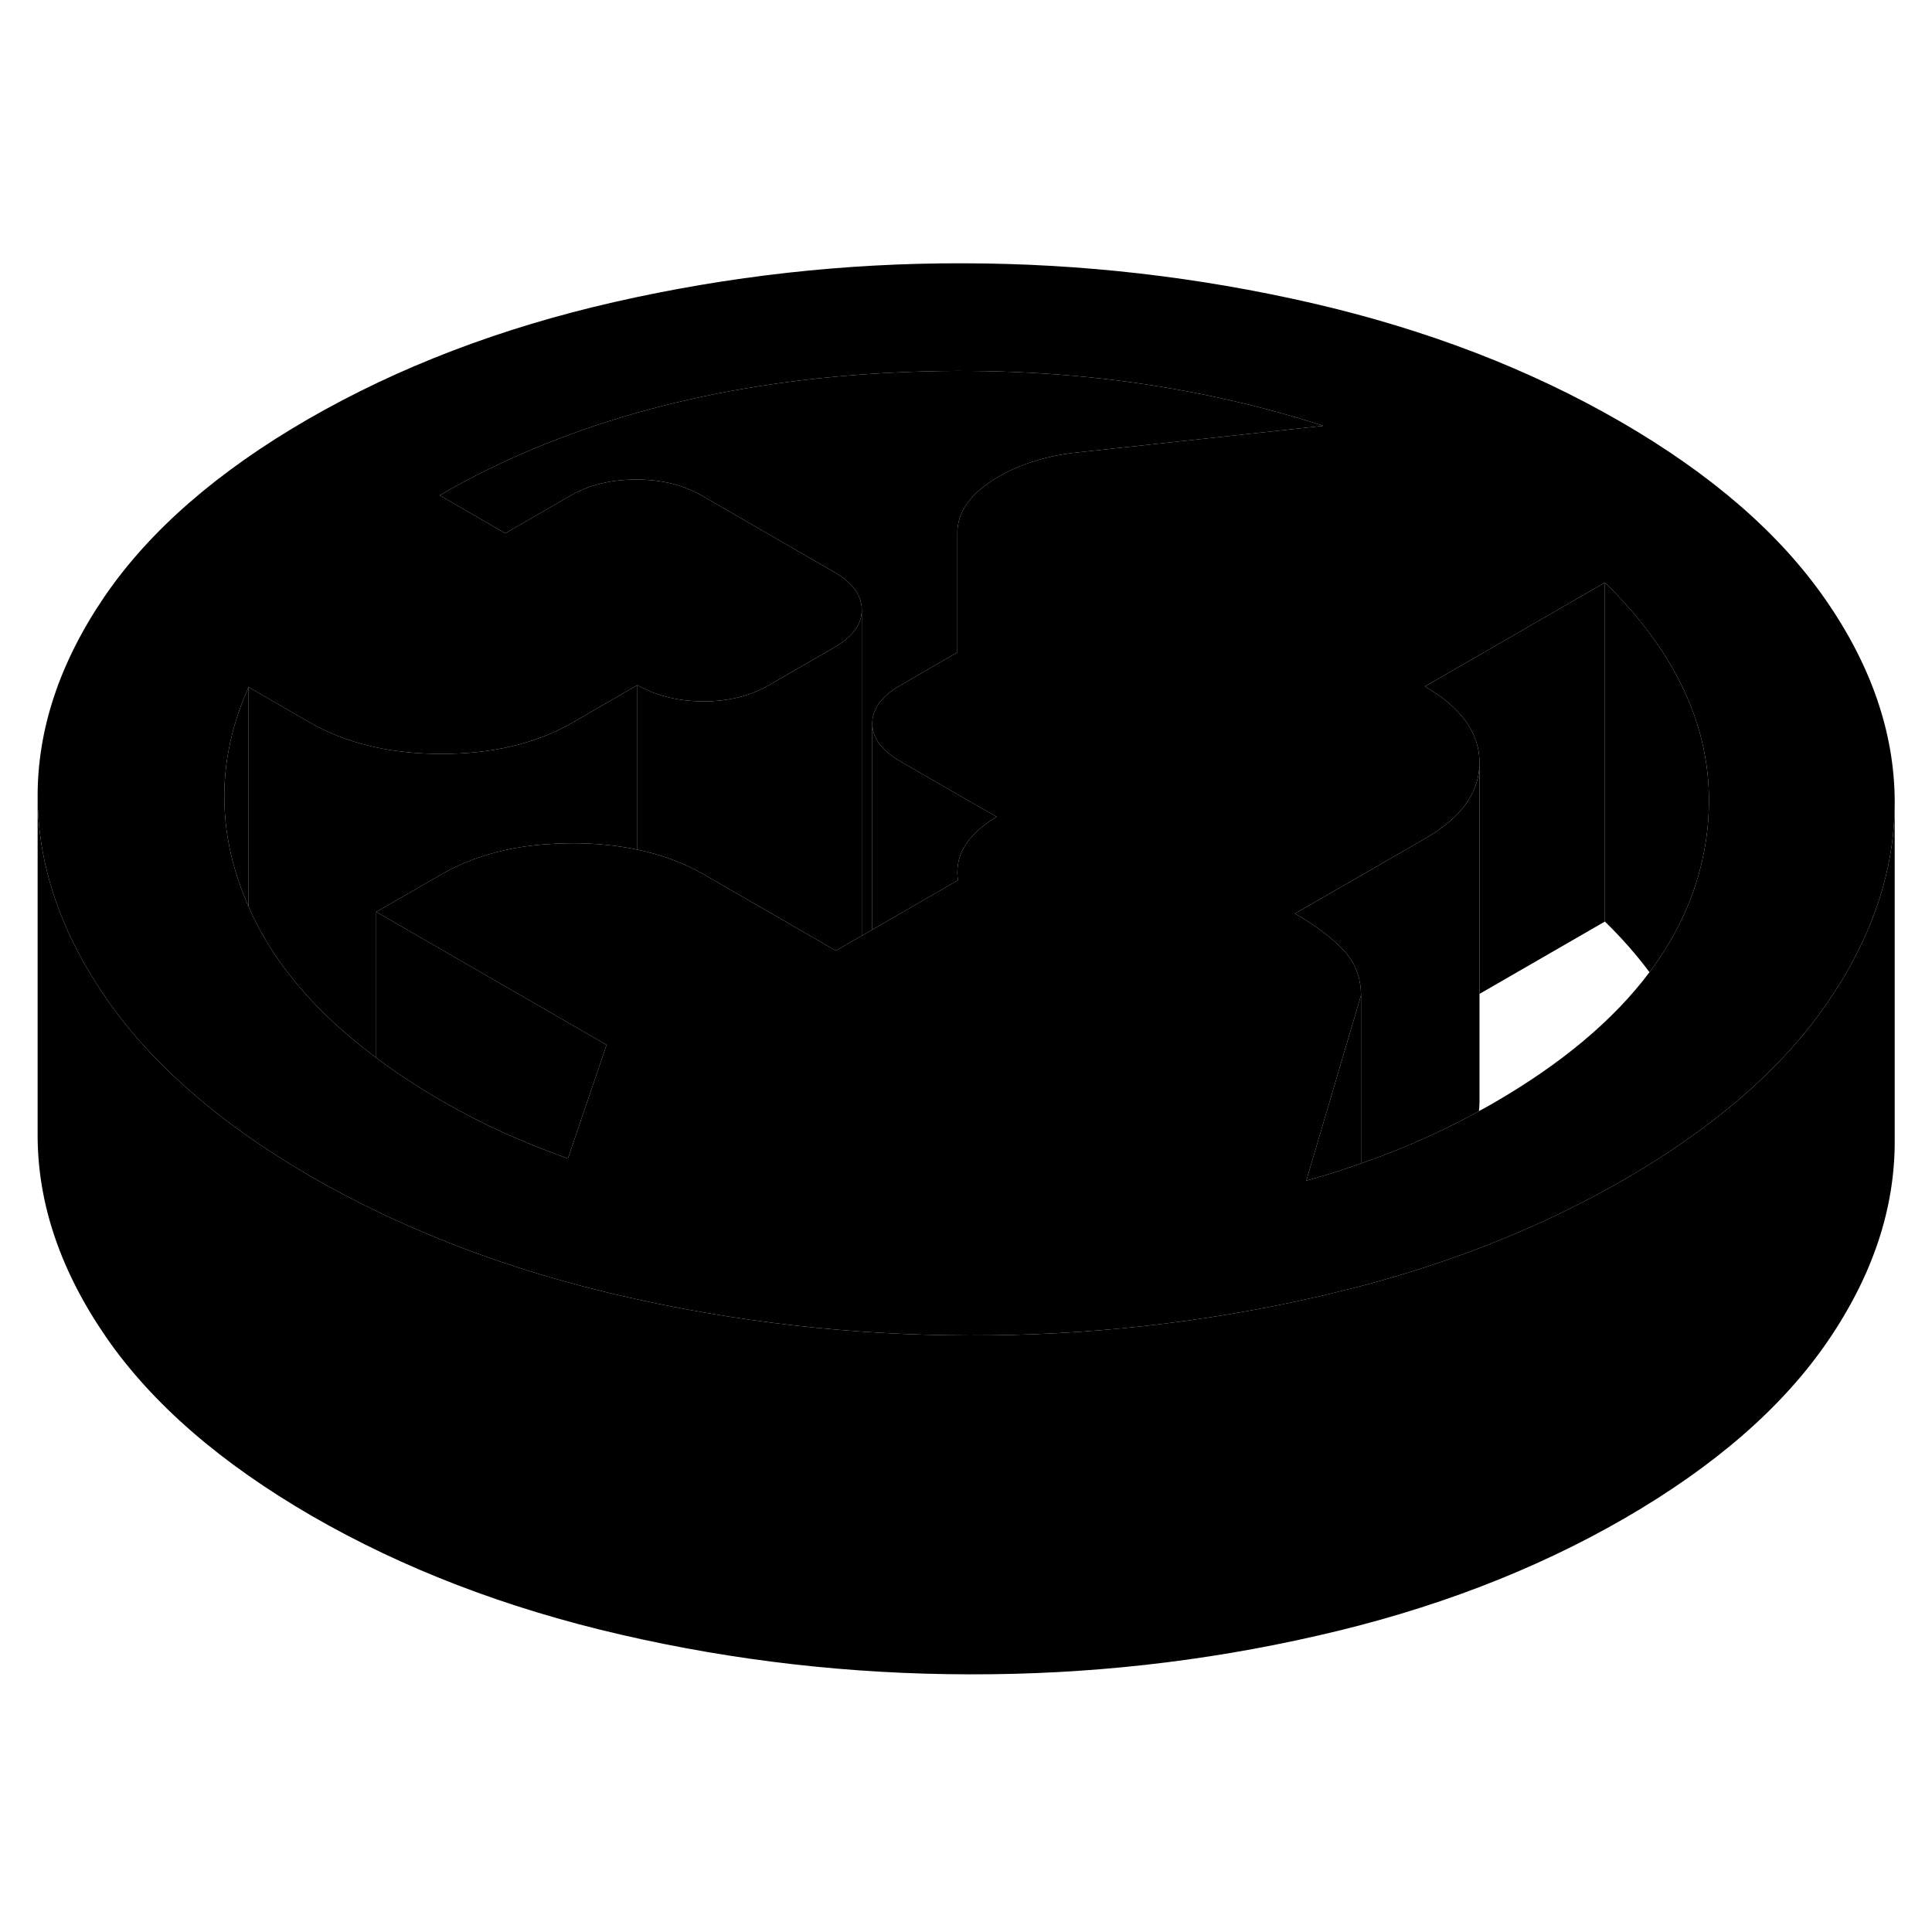 <svg width="48" height="48" viewBox="0 0 114 88" class="pr-icon-iso-duotone-secondary"
     xmlns="http://www.w3.org/2000/svg" stroke-width="1px" stroke-linecap="round" stroke-linejoin="round">
    <path d="M107.72 22.386C105.02 18.486 100.99 14.986 95.61 11.876C90.24 8.776 84.18 6.446 77.42 4.886C70.67 3.336 63.81 2.546 56.84 2.536C49.87 2.516 43.02 3.286 36.28 4.816C29.55 6.346 23.51 8.656 18.17 11.736C12.83 14.826 8.83 18.306 6.17 22.196C3.52 26.086 2.2 30.046 2.22 34.066C2.24 37.416 3.18 40.726 5.05 43.986C5.43 44.646 5.85 45.296 6.3 45.956C8.05 48.486 10.38 50.846 13.26 53.046C14.81 54.236 16.53 55.366 18.41 56.456C19.64 57.166 20.9 57.836 22.2 58.456C22.95 58.826 23.71 59.166 24.48 59.496C28.24 61.136 32.28 62.446 36.6 63.446C43.35 65.006 50.21 65.786 57.18 65.796C64.15 65.816 71.01 65.056 77.74 63.516C78.27 63.396 78.8 63.266 79.33 63.126C79.66 63.056 79.99 62.976 80.31 62.886C86.02 61.376 91.21 59.276 95.85 56.596C97.66 55.546 99.31 54.456 100.81 53.316C103.75 51.096 106.09 48.706 107.85 46.136C108.25 45.546 108.63 44.956 108.97 44.356C110.86 41.066 111.8 37.736 111.8 34.356V34.266C111.78 30.246 110.42 26.276 107.72 22.386ZM60.92 14.246C60.18 14.486 59.52 14.776 58.94 15.116C57.27 16.076 56.45 17.226 56.49 18.546V25.496L53.1 27.456C52.29 27.926 51.78 28.456 51.58 29.056C51.5 29.256 51.47 29.466 51.47 29.686C51.47 30.546 52.03 31.286 53.13 31.926L56.49 33.866L58.81 35.196C57.27 36.116 56.49 37.206 56.49 38.456V38.546C56.49 38.676 56.51 38.806 56.53 38.936L51.47 41.856L50.85 42.216L50.72 42.286L49.32 43.096L41.55 38.606C40.37 37.926 39.06 37.436 37.61 37.136C36.43 36.886 35.16 36.756 33.79 36.756C33.43 36.756 33.08 36.766 32.73 36.786C31.11 36.856 29.63 37.126 28.29 37.586C27.5 37.846 26.75 38.186 26.06 38.586L22.2 40.806L35.64 48.566L35.79 48.656L33.51 55.366C32.15 54.876 30.87 54.356 29.67 53.816C28.48 53.276 27.3 52.666 26.13 51.996C25.83 51.816 25.53 51.646 25.24 51.466C24.15 50.806 23.14 50.126 22.2 49.416C18.6 46.736 16.09 43.766 14.67 40.506C14.67 40.496 14.67 40.476 14.65 40.466C13.85 38.616 13.38 36.786 13.27 34.966C13.1 32.476 13.57 30.006 14.67 27.546L18.27 29.626C18.91 29.996 19.59 30.306 20.31 30.566C21.99 31.176 23.9 31.476 26.02 31.486C29.05 31.486 31.63 30.876 33.75 29.656L37.61 27.426C38.72 28.056 40.01 28.376 41.49 28.386C42.98 28.386 44.27 28.066 45.36 27.436L49.22 25.206C50.3 24.586 50.85 23.846 50.85 22.996V22.976C50.85 22.886 50.85 22.806 50.83 22.716C50.73 21.966 50.19 21.306 49.19 20.736L41.43 16.256C40.33 15.616 39.03 15.296 37.55 15.296C36.07 15.296 34.78 15.606 33.68 16.236L29.82 18.466L25.94 16.226C33.01 12.136 41.37 9.766 51.02 9.086C60.66 8.416 69.69 9.426 78.09 12.126L63.29 13.726C62.45 13.836 61.66 14.006 60.92 14.246ZM100.8 35.316C100.76 35.976 100.67 36.636 100.54 37.296C100.06 39.796 98.99 42.156 97.33 44.366C95.21 47.196 92.13 49.776 88.09 52.106C87.82 52.266 87.54 52.416 87.26 52.566C85.84 53.356 84.36 54.056 82.82 54.696C82 55.036 81.17 55.356 80.31 55.646C79.26 56.026 78.18 56.366 77.08 56.666L80.31 45.726C80.3 44.676 79.96 43.796 79.28 43.066C78.59 42.336 77.64 41.616 76.41 40.906L84.13 36.456C86.24 35.236 87.3 33.746 87.3 32.006V31.986C87.29 30.236 86.22 28.746 84.08 27.506L84.91 27.026L94.7 21.376C99.11 25.696 101.15 30.346 100.8 35.316Z" class="pr-icon-iso-duotone-primary-stroke" stroke-linejoin="round"/>
    <path d="M80.31 45.726V55.646C79.26 56.026 78.18 56.366 77.08 56.666L80.31 45.726Z" class="pr-icon-iso-duotone-primary-stroke" stroke-linejoin="round"/>
    <path d="M14.67 27.546V40.506C14.67 40.506 14.67 40.476 14.65 40.466C13.85 38.616 13.38 36.786 13.27 34.966C13.1 32.476 13.57 30.006 14.67 27.546Z" class="pr-icon-iso-duotone-primary-stroke" stroke-linejoin="round"/>
    <path d="M37.61 27.426V37.136C36.43 36.886 35.16 36.756 33.79 36.756C33.43 36.756 33.08 36.766 32.73 36.786C31.11 36.856 29.63 37.126 28.29 37.586C27.5 37.846 26.75 38.186 26.06 38.586L22.2 40.806V49.416C18.6 46.736 16.09 43.766 14.67 40.506V27.546L18.27 29.626C18.91 29.996 19.59 30.306 20.31 30.566C21.99 31.176 23.9 31.476 26.02 31.486C29.05 31.486 31.63 30.876 33.75 29.656L37.61 27.426Z" class="pr-icon-iso-duotone-primary-stroke" stroke-linejoin="round"/>
    <path d="M50.85 22.996V42.216L50.72 42.286L49.32 43.096L41.55 38.606C40.37 37.926 39.06 37.436 37.61 37.136V27.426C38.72 28.056 40.01 28.376 41.49 28.386C42.98 28.386 44.27 28.066 45.36 27.436L49.22 25.206C50.3 24.586 50.85 23.846 50.85 22.996Z" class="pr-icon-iso-duotone-primary-stroke" stroke-linejoin="round"/>
    <path d="M87.3 32.006V51.986C87.3 52.186 87.29 52.376 87.26 52.566C85.84 53.356 84.36 54.056 82.82 54.696C82 55.036 81.17 55.356 80.31 55.646V45.726C80.3 44.676 79.96 43.796 79.28 43.066C78.59 42.336 77.64 41.616 76.41 40.906L84.13 36.456C86.24 35.236 87.3 33.746 87.3 32.006Z" class="pr-icon-iso-duotone-primary-stroke" stroke-linejoin="round"/>
    <path d="M100.8 35.316C100.76 35.976 100.67 36.636 100.54 37.296C100.06 39.796 98.99 42.156 97.33 44.366C96.58 43.356 95.7 42.356 94.7 41.376V21.376C99.11 25.696 101.15 30.346 100.8 35.316Z" class="pr-icon-iso-duotone-primary-stroke" stroke-linejoin="round"/>
    <path d="M94.7 21.376V41.376L87.3 45.646V31.986C87.29 30.236 86.22 28.746 84.08 27.506L84.91 27.026L94.7 21.376Z" class="pr-icon-iso-duotone-primary-stroke" stroke-linejoin="round"/>
    <path d="M78.09 12.126L63.29 13.726C62.45 13.836 61.66 14.006 60.92 14.246C60.18 14.486 59.52 14.776 58.94 15.116C57.27 16.076 56.45 17.226 56.49 18.546V25.496L53.1 27.456C52.29 27.926 51.78 28.456 51.58 29.056C51.5 29.256 51.47 29.466 51.47 29.686V41.856L50.85 42.216V22.976C50.85 22.886 50.85 22.806 50.83 22.716C50.73 21.966 50.19 21.306 49.19 20.736L41.43 16.256C40.33 15.616 39.03 15.296 37.55 15.296C36.07 15.296 34.78 15.606 33.68 16.236L29.82 18.466L25.94 16.226C33.01 12.136 41.37 9.766 51.02 9.086C60.66 8.416 69.69 9.426 78.09 12.126Z" class="pr-icon-iso-duotone-primary-stroke" stroke-linejoin="round"/>
    <path d="M56.49 38.456V38.546C56.49 38.676 56.51 38.806 56.53 38.936L51.47 41.856V29.686C51.47 30.546 52.03 31.286 53.13 31.926L56.49 33.866L58.81 35.196C57.27 36.116 56.49 37.206 56.49 38.456Z" class="pr-icon-iso-duotone-primary-stroke" stroke-linejoin="round"/>
    <path d="M35.79 48.656L33.51 55.366C32.15 54.876 30.87 54.356 29.67 53.816C28.48 53.276 27.3 52.666 26.13 51.996C25.83 51.816 25.53 51.646 25.24 51.466C24.15 50.806 23.14 50.126 22.2 49.416V40.806L35.64 48.566L35.79 48.656Z" class="pr-icon-iso-duotone-primary-stroke" stroke-linejoin="round"/>
    <path d="M111.8 34.356V54.266C111.82 58.286 110.51 62.246 107.85 66.136C105.19 70.026 101.19 73.506 95.85 76.596C90.52 79.676 84.48 81.986 77.74 83.516C71.01 85.056 64.15 85.816 57.18 85.796C50.21 85.786 43.35 85.006 36.6 83.446C29.85 81.886 23.78 79.556 18.41 76.456C13.04 73.346 9 69.846 6.3 65.956C3.6 62.056 2.24 58.096 2.22 54.066V34.066C2.24 37.416 3.18 40.726 5.05 43.986C5.43 44.646 5.85 45.296 6.3 45.956C8.05 48.486 10.38 50.846 13.26 53.046C14.81 54.236 16.53 55.366 18.41 56.456C19.64 57.166 20.9 57.836 22.2 58.456C22.95 58.826 23.71 59.166 24.48 59.496C28.24 61.136 32.28 62.446 36.6 63.446C43.35 65.006 50.21 65.786 57.18 65.796C64.15 65.816 71.01 65.056 77.74 63.516C78.27 63.396 78.8 63.266 79.33 63.126C79.66 63.056 79.99 62.976 80.31 62.886C86.02 61.376 91.21 59.276 95.85 56.596C97.66 55.546 99.31 54.456 100.81 53.316C103.75 51.096 106.09 48.706 107.85 46.136C108.25 45.546 108.63 44.956 108.97 44.356C110.86 41.066 111.8 37.736 111.8 34.356Z" class="pr-icon-iso-duotone-primary-stroke" stroke-linejoin="round"/>
    <path d="M2.22 54.966V54.066" class="pr-icon-iso-duotone-primary-stroke" stroke-linejoin="round"/>
</svg>
